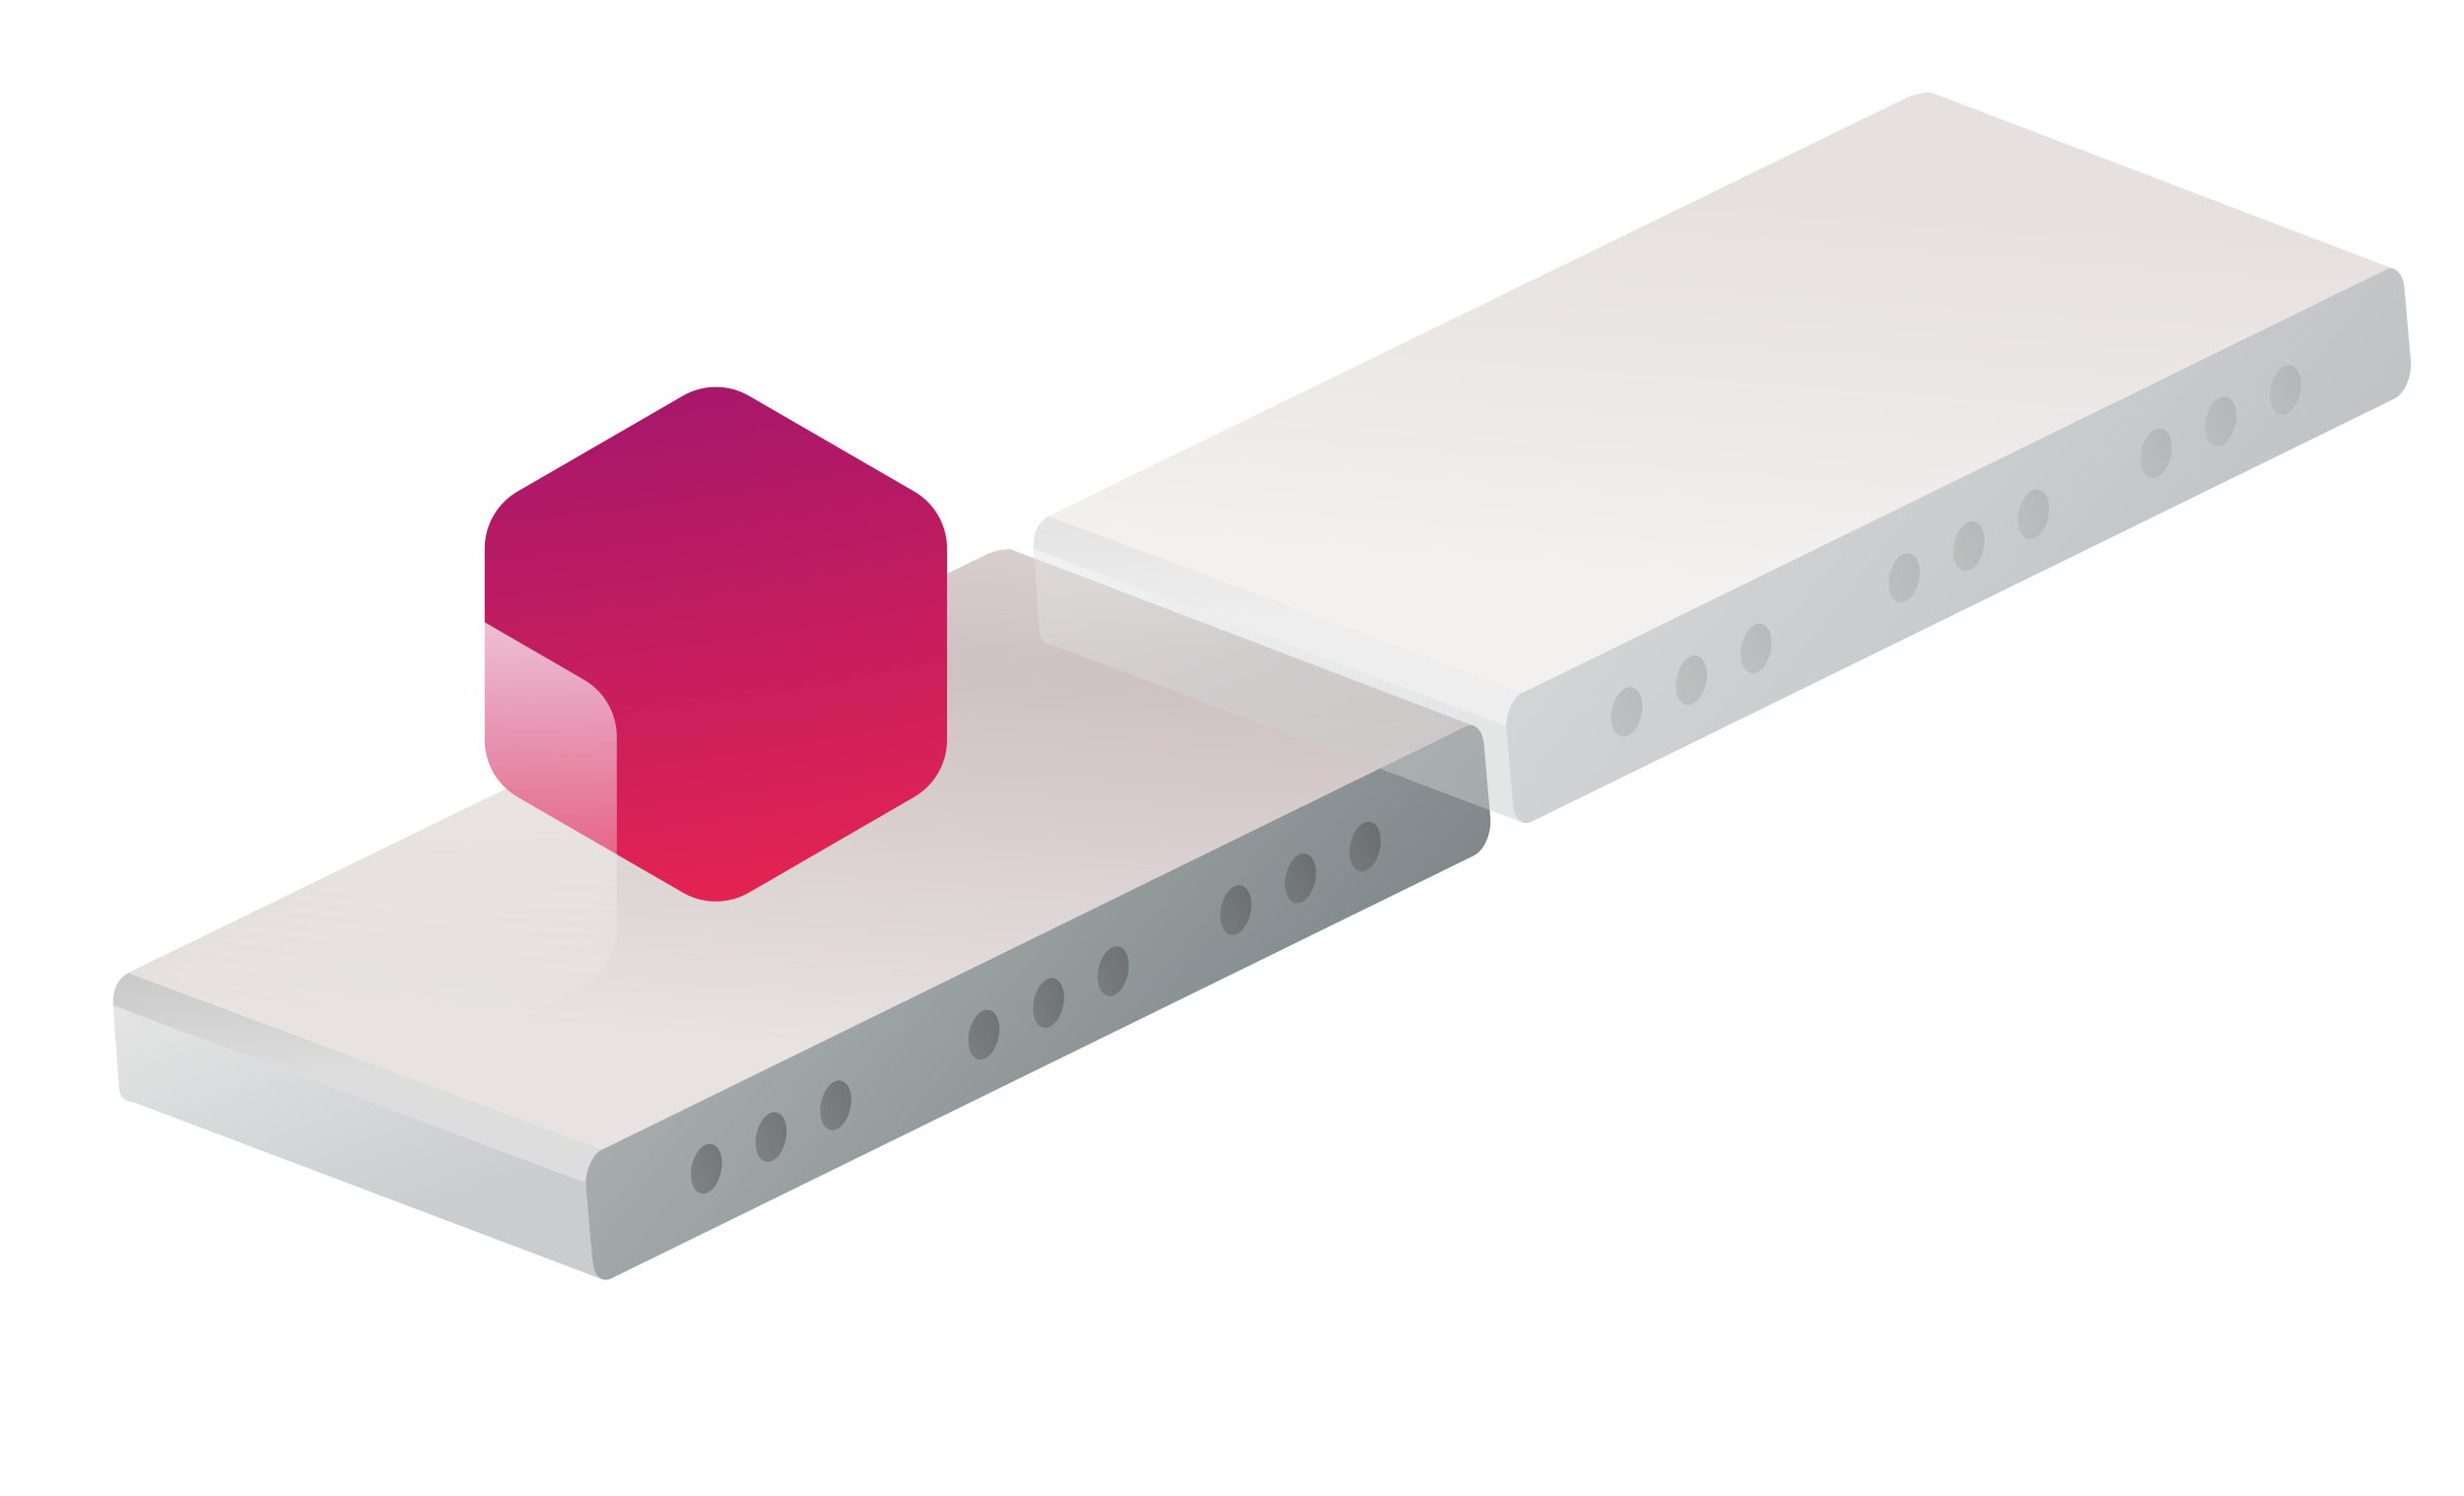 <svg width="746" height="453" viewBox="0 0 746 453" fill="none" xmlns="http://www.w3.org/2000/svg">
<g clip-path="url(#clip0)">
<path d="M181.827 348.056C178.772 349.702 176.62 354.841 177.024 359.47L178.97 381.648C179.374 386.276 182.205 388.657 185.26 387.011L446.433 258.963C449.488 257.317 451.64 252.178 451.236 247.549L449.29 225.371C448.887 220.743 446.055 218.362 443 220.008L181.827 348.056Z" fill="url(#paint0_linear)"/>
<path d="M445.014 219.339L305.783 166.231C302.88 166.314 300.029 167.104 297.477 168.455L38.754 294.586L182.47 348.013L445.014 219.339Z" fill="url(#paint1_linear)"/>
<path d="M182.016 387.254L40.312 333.701C38.116 333.732 36.252 332.121 36.092 329.933L34.209 304.192L177.311 357.854C177.311 357.854 178.851 376.245 179.496 382.409C179.929 386.283 182.016 387.254 182.016 387.254Z" fill="url(#paint2_linear)"/>
<path d="M38.754 294.586C34.551 297.222 34.245 300.996 34.238 304.426L177.345 358.152C177.384 354.268 179.424 349.46 182.228 348.027L182.485 348.008L38.754 294.586Z" fill="url(#paint3_linear)"/>
<g opacity="0.6">
<path d="M249.332 331.45C250.07 329.696 251.15 328.269 252.471 327.566C253.791 326.862 255.021 327.056 255.932 327.875C256.899 328.692 257.547 330.189 257.706 332.146C257.864 334.104 257.467 336.13 256.728 337.884C255.99 339.639 254.91 341.065 253.59 341.769C252.27 342.473 251.039 342.278 250.128 341.459C249.162 340.642 248.513 339.145 248.355 337.188C248.197 335.231 248.593 333.148 249.332 331.45Z" fill="url(#paint4_linear)"/>
<path d="M228.774 346.799C228.932 348.756 229.581 350.254 230.547 351.071C231.514 351.888 232.744 352.083 234.009 351.38C235.329 350.677 236.41 349.25 237.148 347.496C237.886 345.741 238.283 343.715 238.125 341.758C237.967 339.801 237.318 338.304 236.351 337.487C235.385 336.669 234.154 336.475 232.89 337.177C231.569 337.881 230.489 339.307 229.751 341.062C229.013 342.816 228.616 344.842 228.774 346.799Z" fill="url(#paint5_linear)"/>
<path d="M209.193 356.411C209.351 358.368 210 359.865 210.967 360.683C211.933 361.5 213.164 361.694 214.428 360.992C215.749 360.288 216.829 358.862 217.567 357.107C218.305 355.353 218.702 353.327 218.544 351.37C218.386 349.413 217.737 347.915 216.771 347.098C215.804 346.281 214.574 346.086 213.309 346.789C211.989 347.492 210.908 348.919 210.17 350.673C209.377 352.429 209.035 354.454 209.193 356.411Z" fill="url(#paint6_linear)"/>
<path d="M333.336 290.85C334.074 289.095 335.154 287.669 336.474 286.965C337.795 286.261 339.025 286.456 339.936 287.274C340.903 288.092 341.551 289.589 341.709 291.546C341.867 293.503 341.47 295.529 340.732 297.284C339.994 299.038 338.914 300.464 337.593 301.168C336.273 301.872 335.043 301.677 334.132 300.859C333.165 300.041 332.517 298.544 332.358 296.587C332.2 294.63 332.596 292.548 333.336 290.85Z" fill="url(#paint7_linear)"/>
<path d="M312.778 306.199C312.936 308.156 313.584 309.653 314.551 310.47C315.518 311.288 316.748 311.482 318.013 310.78C319.333 310.076 320.413 308.65 321.151 306.895C321.889 305.141 322.287 303.115 322.129 301.157C321.97 299.2 321.322 297.703 320.355 296.886C319.388 296.069 318.158 295.874 316.893 296.577C315.573 297.28 314.493 298.707 313.755 300.461C313.017 302.215 312.619 304.242 312.778 306.199Z" fill="url(#paint8_linear)"/>
<path d="M293.197 315.81C293.355 317.768 294.004 319.265 294.97 320.082C295.937 320.899 297.167 321.094 298.432 320.391C299.752 319.688 300.832 318.261 301.57 316.507C302.309 314.752 302.706 312.726 302.548 310.769C302.39 308.812 301.741 307.315 300.774 306.498C299.808 305.68 298.577 305.486 297.313 306.188C295.992 306.892 294.912 308.318 294.174 310.073C293.38 311.828 293.039 313.853 293.197 315.81Z" fill="url(#paint9_linear)"/>
<path d="M409.611 253.127C410.349 251.372 411.43 249.946 412.75 249.242C414.07 248.538 415.301 248.733 416.212 249.552C417.178 250.369 417.827 251.866 417.985 253.823C418.143 255.78 417.746 257.806 417.008 259.561C416.27 261.315 415.189 262.742 413.869 263.445C412.549 264.149 411.318 263.954 410.407 263.136C409.441 262.319 408.792 260.821 408.634 258.864C408.476 256.907 408.872 254.825 409.611 253.127Z" fill="url(#paint10_linear)"/>
<path d="M389.053 268.476C389.211 270.433 389.86 271.93 390.827 272.747C391.793 273.565 393.024 273.759 394.288 273.057C395.609 272.353 396.689 270.927 397.427 269.172C398.165 267.418 398.562 265.392 398.404 263.435C398.246 261.478 397.597 259.98 396.631 259.163C395.664 258.346 394.434 258.151 393.169 258.854C391.849 259.557 390.768 260.984 390.03 262.738C389.292 264.493 388.895 266.519 389.053 268.476Z" fill="url(#paint11_linear)"/>
<path d="M369.472 278.088C369.631 280.045 370.279 281.542 371.246 282.359C372.213 283.176 373.443 283.371 374.707 282.669C376.028 281.965 377.108 280.538 377.846 278.784C378.584 277.03 378.982 275.003 378.823 273.046C378.665 271.089 378.017 269.592 377.05 268.775C376.083 267.957 374.853 267.763 373.588 268.465C372.268 269.169 371.188 270.595 370.45 272.35C369.656 274.105 369.314 276.13 369.472 278.088Z" fill="url(#paint12_linear)"/>
</g>
</g>
<path d="M405.723 12.857C411.919 9.272 419.558 9.272 425.754 12.857L475.754 41.785C481.933 45.36 485.739 51.958 485.739 59.097V117.027C485.739 124.166 481.933 130.763 475.754 134.338L425.754 163.267C419.558 166.852 411.919 166.852 405.723 163.267L355.723 134.338C349.544 130.763 345.739 124.166 345.739 117.027V59.097C345.739 51.958 349.544 45.36 355.723 41.785L405.723 12.857Z" fill="url(#paint13_radial)"/>
<path d="M305.723 68.857C311.919 65.272 319.558 65.272 325.754 68.857L375.754 97.785C381.933 101.36 385.739 107.958 385.739 115.097V173.027C385.739 180.166 381.933 186.763 375.754 190.338L325.754 219.267C319.558 222.852 311.919 222.852 305.723 219.267L255.723 190.338C249.544 186.763 245.739 180.166 245.739 173.027V115.097C245.739 107.958 249.544 101.36 255.723 97.785L305.723 68.857Z" fill="url(#paint14_radial)"/>
<g filter="url(#filter0_d)">
<path d="M206.723 119.857C212.919 116.272 220.558 116.272 226.754 119.857L276.754 148.785C282.933 152.36 286.739 158.958 286.739 166.097V224.027C286.739 231.166 282.933 237.763 276.754 241.338L226.754 270.267C220.558 273.852 212.919 273.852 206.723 270.267L156.723 241.338C150.544 237.763 146.739 231.166 146.739 224.027V166.097C146.739 158.958 150.544 152.36 156.723 148.785L206.723 119.857Z" fill="url(#paint15_radial)"/>
</g>
<path d="M106.723 176.857C112.919 173.272 120.558 173.272 126.754 176.857L176.754 205.785C182.933 209.36 186.739 215.958 186.739 223.097V281.027C186.739 288.166 182.933 294.763 176.754 298.338L126.754 327.267C120.558 330.852 112.919 330.852 106.723 327.267L56.723 298.338C50.544 294.763 46.739 288.166 46.739 281.027V223.097C46.739 215.958 50.544 209.36 56.723 205.785L106.723 176.857Z" fill="url(#paint16_radial)"/>
<g opacity="0.5" clip-path="url(#clip1)">
<path d="M460.473 209.739C457.418 211.386 455.266 216.524 455.67 221.153L457.616 243.331C458.019 247.96 460.851 250.341 463.906 248.694L725.079 120.646C728.134 119 730.286 113.861 729.882 109.233L727.936 87.055C727.532 82.426 724.701 80.045 721.646 81.691L460.473 209.739Z" fill="url(#paint17_linear)"/>
<path d="M723.66 81.022L584.429 27.915C581.526 27.997 578.674 28.788 576.123 30.138L317.4 156.269L461.115 209.697L723.66 81.022Z" fill="url(#paint18_linear)"/>
<path d="M460.662 248.937L318.957 195.385C316.761 195.416 314.898 193.805 314.738 191.617L312.855 165.876L455.957 219.538C455.957 219.538 457.496 237.928 458.141 244.092C458.575 247.966 460.662 248.937 460.662 248.937Z" fill="url(#paint19_linear)"/>
<path d="M317.4 156.269C313.197 158.905 312.891 162.68 312.883 166.109L455.99 219.836C456.029 215.951 458.07 211.144 460.874 209.71L461.131 209.691L317.4 156.269Z" fill="url(#paint20_linear)"/>
<g opacity="0.6">
<path d="M527.978 193.133C528.716 191.379 529.796 189.953 531.116 189.249C532.437 188.545 533.667 188.74 534.578 189.558C535.545 190.376 536.193 191.873 536.351 193.83C536.51 195.787 536.112 197.813 535.374 199.568C534.636 201.322 533.556 202.748 532.236 203.452C530.915 204.156 529.685 203.961 528.774 203.143C527.807 202.325 527.159 200.828 527.001 198.871C526.842 196.914 527.238 194.832 527.978 193.133Z" fill="url(#paint21_linear)"/>
<path d="M507.42 208.483C507.578 210.44 508.226 211.937 509.193 212.754C510.16 213.572 511.39 213.766 512.655 213.064C513.975 212.36 515.055 210.934 515.793 209.179C516.531 207.425 516.929 205.398 516.771 203.441C516.612 201.484 515.964 199.987 514.997 199.17C514.03 198.353 512.8 198.158 511.535 198.86C510.215 199.564 509.135 200.991 508.397 202.745C507.659 204.499 507.261 206.526 507.42 208.483Z" fill="url(#paint22_linear)"/>
<path d="M487.839 218.094C487.997 220.051 488.646 221.549 489.612 222.366C490.579 223.183 491.809 223.378 493.074 222.675C494.394 221.972 495.474 220.545 496.213 218.791C496.951 217.036 497.348 215.01 497.19 213.053C497.032 211.096 496.383 209.599 495.416 208.782C494.45 207.964 493.219 207.77 491.955 208.472C490.634 209.176 489.554 210.602 488.816 212.357C488.022 214.112 487.681 216.137 487.839 218.094Z" fill="url(#paint23_linear)"/>
<path d="M611.981 152.533C612.719 150.779 613.8 149.352 615.12 148.648C616.44 147.944 617.671 148.139 618.582 148.958C619.548 149.775 620.197 151.272 620.355 153.229C620.513 155.186 620.116 157.213 619.378 158.967C618.64 160.721 617.56 162.148 616.239 162.852C614.919 163.555 613.689 163.361 612.778 162.542C611.811 161.725 611.162 160.228 611.004 158.271C610.846 156.314 611.242 154.231 611.981 152.533Z" fill="url(#paint24_linear)"/>
<path d="M591.423 167.882C591.581 169.839 592.23 171.336 593.197 172.154C594.163 172.971 595.394 173.166 596.658 172.463C597.979 171.759 599.059 170.333 599.797 168.579C600.535 166.824 600.932 164.798 600.774 162.841C600.616 160.884 599.967 159.387 599.001 158.569C598.034 157.752 596.804 157.557 595.539 158.26C594.219 158.964 593.139 160.39 592.401 162.144C591.662 163.899 591.265 165.925 591.423 167.882Z" fill="url(#paint25_linear)"/>
<path d="M571.843 177.494C572.001 179.451 572.649 180.948 573.616 181.765C574.583 182.583 575.813 182.777 577.078 182.075C578.398 181.371 579.478 179.945 580.216 178.19C580.954 176.436 581.352 174.409 581.193 172.452C581.035 170.495 580.387 168.998 579.42 168.181C578.453 167.364 577.223 167.169 575.958 167.871C574.638 168.575 573.558 170.002 572.82 171.756C572.026 173.512 571.684 175.537 571.843 177.494Z" fill="url(#paint26_linear)"/>
<path d="M688.257 114.81C688.995 113.056 690.075 111.629 691.396 110.925C692.716 110.222 693.946 110.416 694.857 111.235C695.824 112.052 696.473 113.549 696.631 115.506C696.789 117.463 696.392 119.49 695.653 121.244C694.915 122.998 693.835 124.425 692.515 125.129C691.195 125.833 689.964 125.638 689.053 124.819C688.087 124.002 687.438 122.505 687.28 120.548C687.122 118.591 687.518 116.508 688.257 114.81Z" fill="url(#paint27_linear)"/>
<path d="M667.699 130.159C667.857 132.116 668.506 133.614 669.472 134.431C670.439 135.248 671.669 135.443 672.934 134.74C674.254 134.036 675.335 132.61 676.073 130.856C676.811 129.101 677.208 127.075 677.05 125.118C676.892 123.161 676.243 121.664 675.276 120.846C674.31 120.029 673.079 119.834 671.815 120.537C670.494 121.241 669.414 122.667 668.676 124.422C667.938 126.176 667.541 128.202 667.699 130.159Z" fill="url(#paint28_linear)"/>
<path d="M648.118 139.771C648.276 141.728 648.925 143.225 649.892 144.042C650.858 144.86 652.089 145.054 653.353 144.352C654.674 143.648 655.754 142.222 656.492 140.467C657.23 138.713 657.627 136.687 657.469 134.729C657.311 132.772 656.662 131.275 655.696 130.458C654.729 129.641 653.499 129.446 652.234 130.149C650.914 130.852 649.833 132.279 649.095 134.033C648.302 135.789 647.96 137.814 648.118 139.771Z" fill="url(#paint29_linear)"/>
</g>
</g>
<defs>
<filter id="filter0_d" x="116.739" y="87.168" width="200" height="215.788" filterUnits="userSpaceOnUse" color-interpolation-filters="sRGB">
<feFlood flood-opacity="0" result="BackgroundImageFix"/>
<feColorMatrix in="SourceAlpha" type="matrix" values="0 0 0 0 0 0 0 0 0 0 0 0 0 0 0 0 0 0 127 0"/>
<feOffset/>
<feGaussianBlur stdDeviation="15"/>
<feColorMatrix type="matrix" values="0 0 0 0 1 0 0 0 0 1 0 0 0 0 1 0 0 0 0.5 0"/>
<feBlend mode="normal" in2="BackgroundImageFix" result="effect1_dropShadow"/>
<feBlend mode="normal" in="SourceGraphic" in2="effect1_dropShadow" result="shape"/>
</filter>
<linearGradient id="paint0_linear" x1="370.215" y1="377.682" x2="230.872" y2="267.581" gradientUnits="userSpaceOnUse">
<stop stop-color="#7D8588"/>
<stop offset="1" stop-color="#A9AFB1"/>
</linearGradient>
<linearGradient id="paint1_linear" x1="581.885" y1="225.335" x2="573.329" y2="341.252" gradientUnits="userSpaceOnUse">
<stop stop-color="#CFC2C2"/>
<stop offset="1" stop-color="#E8E2E2"/>
</linearGradient>
<linearGradient id="paint2_linear" x1="225.119" y1="333.893" x2="192.902" y2="247.75" gradientUnits="userSpaceOnUse">
<stop stop-color="#C9CDCE"/>
<stop offset="1" stop-color="#E4E4E4"/>
</linearGradient>
<linearGradient id="paint3_linear" x1="226.598" y1="312.761" x2="221.06" y2="255.347" gradientUnits="userSpaceOnUse">
<stop stop-color="#DDDDDE"/>
<stop offset="1" stop-color="#BEBEBE"/>
</linearGradient>
<linearGradient id="paint4_linear" x1="247.681" y1="344.751" x2="262.259" y2="337.509" gradientUnits="userSpaceOnUse">
<stop stop-color="#6E7070"/>
<stop offset="1" stop-color="#575757"/>
</linearGradient>
<linearGradient id="paint5_linear" x1="228.1" y1="354.363" x2="242.678" y2="347.121" gradientUnits="userSpaceOnUse">
<stop stop-color="#6E7070"/>
<stop offset="1" stop-color="#575757"/>
</linearGradient>
<linearGradient id="paint6_linear" x1="208.517" y1="363.974" x2="223.097" y2="356.731" gradientUnits="userSpaceOnUse">
<stop stop-color="#6E7070"/>
<stop offset="1" stop-color="#575757"/>
</linearGradient>
<linearGradient id="paint7_linear" x1="331.684" y1="304.15" x2="346.262" y2="296.909" gradientUnits="userSpaceOnUse">
<stop stop-color="#6E7070"/>
<stop offset="1" stop-color="#575757"/>
</linearGradient>
<linearGradient id="paint8_linear" x1="312.103" y1="313.762" x2="326.682" y2="306.52" gradientUnits="userSpaceOnUse">
<stop stop-color="#6E7070"/>
<stop offset="1" stop-color="#575757"/>
</linearGradient>
<linearGradient id="paint9_linear" x1="292.521" y1="323.374" x2="307.101" y2="316.13" gradientUnits="userSpaceOnUse">
<stop stop-color="#6E7070"/>
<stop offset="1" stop-color="#575757"/>
</linearGradient>
<linearGradient id="paint10_linear" x1="407.96" y1="266.428" x2="422.538" y2="259.186" gradientUnits="userSpaceOnUse">
<stop stop-color="#6E7070"/>
<stop offset="1" stop-color="#575757"/>
</linearGradient>
<linearGradient id="paint11_linear" x1="388.379" y1="276.039" x2="402.957" y2="268.797" gradientUnits="userSpaceOnUse">
<stop stop-color="#6E7070"/>
<stop offset="1" stop-color="#575757"/>
</linearGradient>
<linearGradient id="paint12_linear" x1="368.796" y1="285.651" x2="383.376" y2="278.407" gradientUnits="userSpaceOnUse">
<stop stop-color="#6E7070"/>
<stop offset="1" stop-color="#575757"/>
</linearGradient>
<radialGradient id="paint13_radial" cx="0" cy="0" r="1" gradientUnits="userSpaceOnUse" gradientTransform="translate(421.239 -63.938) rotate(97.586) scale(208.323 397.113)">
<stop offset="0.193" stop-color="white"/>
<stop offset="1" stop-color="white" stop-opacity="0"/>
</radialGradient>
<radialGradient id="paint14_radial" cx="0" cy="0" r="1" gradientUnits="userSpaceOnUse" gradientTransform="translate(321.239 -7.938) rotate(97.586) scale(208.323 397.113)">
<stop offset="0.193" stop-color="white"/>
<stop offset="1" stop-color="white" stop-opacity="0"/>
</radialGradient>
<radialGradient id="paint15_radial" cx="0" cy="0" r="1" gradientUnits="userSpaceOnUse" gradientTransform="translate(164.951 -113.896) rotate(81.733) scale(396.767 756.33)">
<stop stop-color="#4B0491"/>
<stop offset="1" stop-color="#E52451"/>
</radialGradient>
<radialGradient id="paint16_radial" cx="0" cy="0" r="1" gradientUnits="userSpaceOnUse" gradientTransform="translate(122.239 100.062) rotate(97.586) scale(208.323 397.113)">
<stop offset="0.193" stop-color="white"/>
<stop offset="1" stop-color="white" stop-opacity="0"/>
</radialGradient>
<linearGradient id="paint17_linear" x1="648.861" y1="239.366" x2="509.518" y2="129.265" gradientUnits="userSpaceOnUse">
<stop stop-color="#7D8588"/>
<stop offset="1" stop-color="#A9AFB1"/>
</linearGradient>
<linearGradient id="paint18_linear" x1="860.53" y1="87.018" x2="851.974" y2="202.935" gradientUnits="userSpaceOnUse">
<stop stop-color="#CFC2C2"/>
<stop offset="1" stop-color="#E8E2E2"/>
</linearGradient>
<linearGradient id="paint19_linear" x1="503.765" y1="195.576" x2="471.547" y2="109.434" gradientUnits="userSpaceOnUse">
<stop stop-color="#C9CDCE"/>
<stop offset="1" stop-color="#E4E4E4"/>
</linearGradient>
<linearGradient id="paint20_linear" x1="505.243" y1="174.445" x2="499.706" y2="117.031" gradientUnits="userSpaceOnUse">
<stop stop-color="#DDDDDE"/>
<stop offset="1" stop-color="#BEBEBE"/>
</linearGradient>
<linearGradient id="paint21_linear" x1="526.326" y1="206.434" x2="540.904" y2="199.193" gradientUnits="userSpaceOnUse">
<stop stop-color="#6E7070"/>
<stop offset="1" stop-color="#575757"/>
</linearGradient>
<linearGradient id="paint22_linear" x1="506.745" y1="216.046" x2="521.324" y2="208.804" gradientUnits="userSpaceOnUse">
<stop stop-color="#6E7070"/>
<stop offset="1" stop-color="#575757"/>
</linearGradient>
<linearGradient id="paint23_linear" x1="487.163" y1="225.658" x2="501.743" y2="218.414" gradientUnits="userSpaceOnUse">
<stop stop-color="#6E7070"/>
<stop offset="1" stop-color="#575757"/>
</linearGradient>
<linearGradient id="paint24_linear" x1="610.33" y1="165.834" x2="624.908" y2="158.592" gradientUnits="userSpaceOnUse">
<stop stop-color="#6E7070"/>
<stop offset="1" stop-color="#575757"/>
</linearGradient>
<linearGradient id="paint25_linear" x1="590.749" y1="175.445" x2="605.327" y2="168.204" gradientUnits="userSpaceOnUse">
<stop stop-color="#6E7070"/>
<stop offset="1" stop-color="#575757"/>
</linearGradient>
<linearGradient id="paint26_linear" x1="571.166" y1="185.057" x2="585.746" y2="177.813" gradientUnits="userSpaceOnUse">
<stop stop-color="#6E7070"/>
<stop offset="1" stop-color="#575757"/>
</linearGradient>
<linearGradient id="paint27_linear" x1="686.606" y1="128.111" x2="701.184" y2="120.869" gradientUnits="userSpaceOnUse">
<stop stop-color="#6E7070"/>
<stop offset="1" stop-color="#575757"/>
</linearGradient>
<linearGradient id="paint28_linear" x1="667.025" y1="137.722" x2="681.603" y2="130.481" gradientUnits="userSpaceOnUse">
<stop stop-color="#6E7070"/>
<stop offset="1" stop-color="#575757"/>
</linearGradient>
<linearGradient id="paint29_linear" x1="647.442" y1="147.334" x2="662.022" y2="140.09" gradientUnits="userSpaceOnUse">
<stop stop-color="#6E7070"/>
<stop offset="1" stop-color="#575757"/>
</linearGradient>
<clipPath id="clip0">
<rect width="444.783" height="275.978" fill="white" transform="matrix(-0.996 -0.088 -0.088 0.996 467.231 177.246)"/>
</clipPath>
<clipPath id="clip1">
<rect width="444.783" height="275.978" fill="white" transform="matrix(-0.996 -0.088 -0.088 0.996 745.877 38.929)"/>
</clipPath>
</defs>
</svg>
